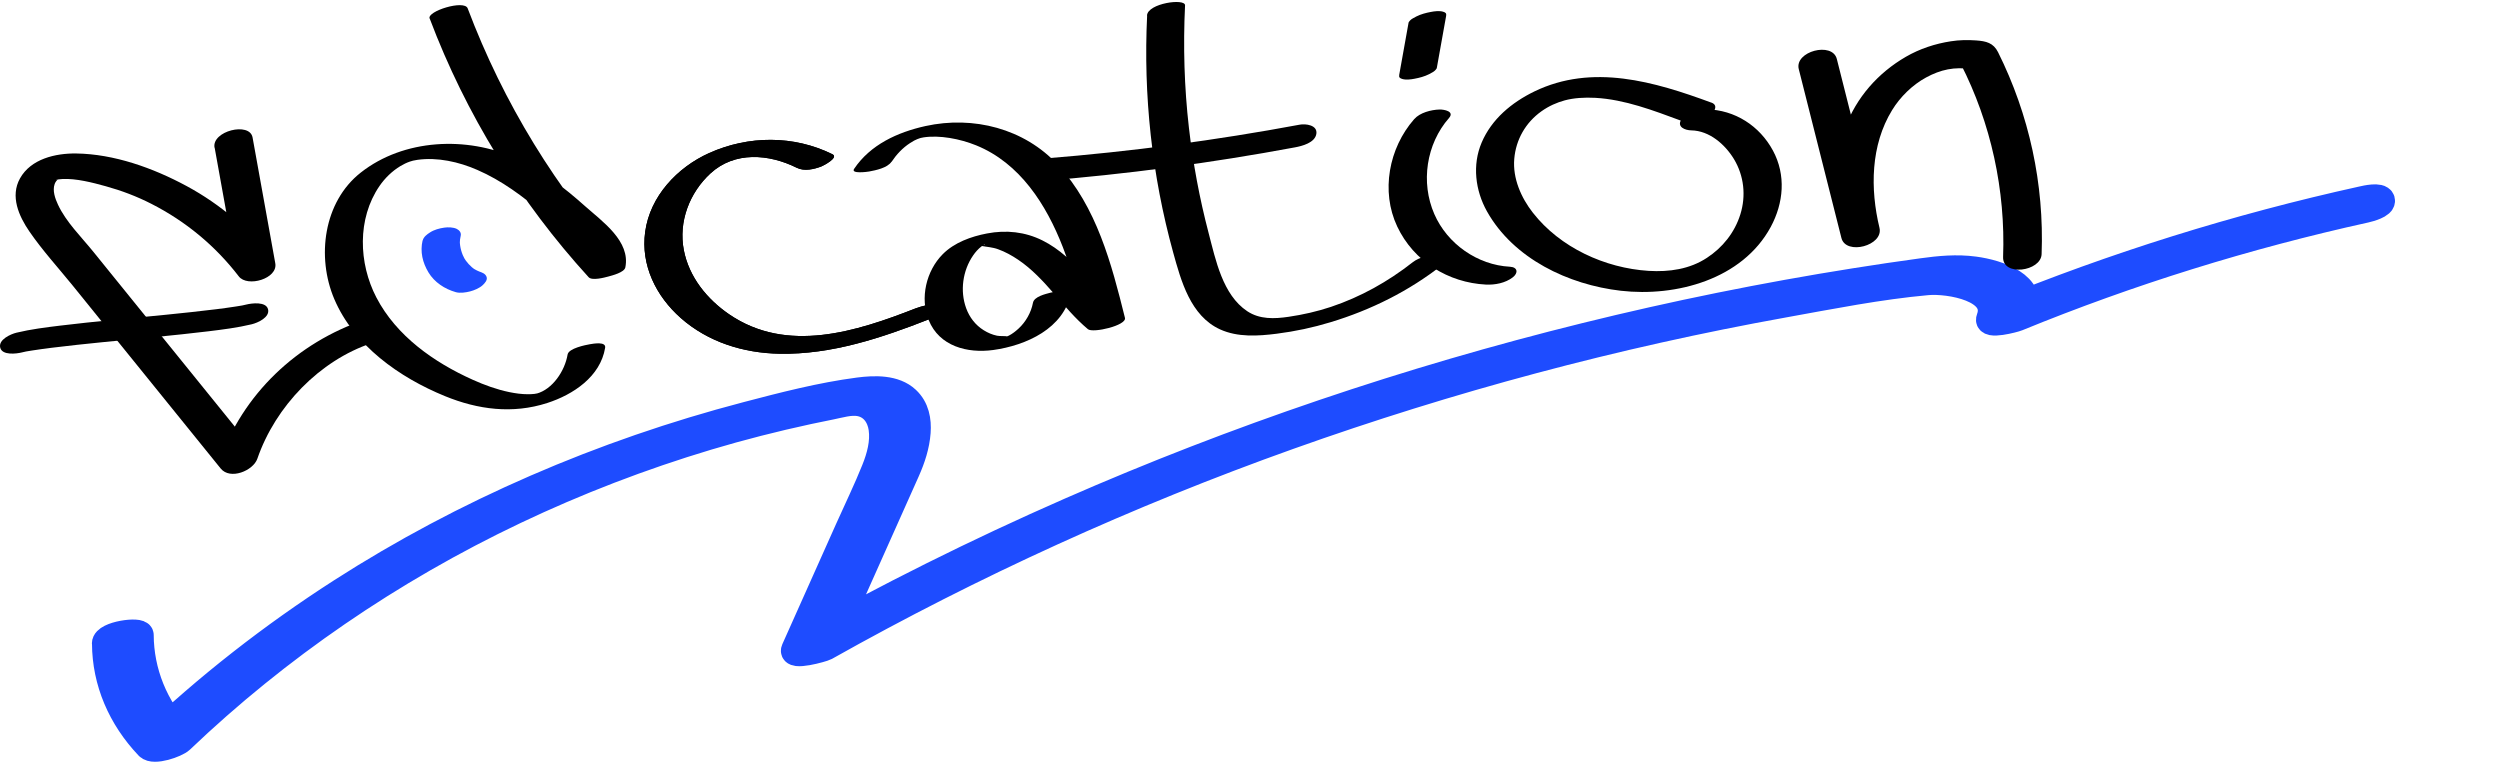 <svg width="381" height="117" viewBox="0 0 381 117" fill="none" xmlns="http://www.w3.org/2000/svg">
<path d="M16.019 98.077C16.047 103.898 18.386 109.364 22.576 113.778C23.428 114.671 26.87 113.458 27.591 112.776C42.287 98.751 59.529 86.907 78.472 77.902C87.902 73.421 97.725 69.638 107.837 66.606C112.898 65.09 118.034 63.784 123.217 62.664C124.33 62.419 125.453 62.192 126.566 61.973C127.941 61.703 129.55 61.19 130.963 61.434C133.049 61.796 134.115 63.514 134.368 65.275C134.677 67.406 134.078 69.605 133.273 71.601C132.067 74.617 130.626 77.574 129.298 80.547C126.547 86.696 123.806 92.837 121.056 98.987C120.476 100.284 125.406 98.894 125.818 98.666C148.232 86.065 171.9 75.274 196.466 66.513C220.864 57.812 246.122 51.039 271.857 46.406C279.051 45.109 286.404 43.643 293.711 42.986C297.125 42.683 304.88 44.064 303.178 48.554C302.691 49.826 307.023 48.655 307.425 48.487C324.507 41.495 342.281 35.969 360.505 31.951C361.029 31.833 363.208 31.269 362.984 30.502C362.759 29.736 360.467 30.266 360.037 30.367C340.887 34.588 322.224 40.425 304.282 47.779L308.529 47.712C310.147 43.466 304.59 41.579 300.914 41.091C298.201 40.728 295.591 40.981 292.897 41.352C289.492 41.815 286.096 42.321 282.7 42.86C268.892 45.05 255.187 47.83 241.66 51.174C214.633 57.854 188.28 66.775 163.078 77.818C148.877 84.043 135.042 90.942 121.645 98.473L126.407 98.153C129.026 92.29 131.646 86.427 134.265 80.564C135.575 77.633 136.894 74.701 138.194 71.77C139.036 69.874 139.682 67.912 139.831 65.865C139.962 64.07 139.644 62.2 138.204 60.861C136.342 59.117 133.32 59.202 130.86 59.522C125.125 60.271 119.381 61.762 113.825 63.22C91.747 68.998 70.736 78.087 52.007 90.108C41.427 96.906 31.576 104.605 22.651 113.113L27.666 112.111C23.615 107.84 21.454 102.39 21.426 96.779C21.426 95.937 16 96.645 16 98.085L16.019 98.077Z" fill="#1E4CFF" stroke="#1E4CFF" stroke-width="4" stroke-linejoin="bevel"/>
<path d="M32.712 22.5C33.862 28.89 35.022 35.28 36.172 41.67L41.732 39.67C38.172 35.03 33.602 31.14 28.452 28.36C23.302 25.58 17.372 23.47 11.602 23.39C8.462 23.35 4.712 24.21 3.052 27.18C1.522 29.91 2.872 32.94 4.482 35.28C6.462 38.16 8.872 40.8 11.072 43.51C13.272 46.22 15.672 49.19 17.962 52.03C23.182 58.49 28.412 64.94 33.632 71.4C35.082 73.19 38.592 71.74 39.222 69.9C41.992 61.88 48.732 54.94 56.622 52.3C57.642 51.96 59.412 51.11 59.042 49.73C58.692 48.44 56.652 48.38 55.662 48.71C45.282 52.19 36.962 60.05 33.372 70.44L38.962 68.94C30.712 58.74 22.462 48.54 14.202 38.34C12.382 36.09 10.062 33.83 8.832 31.18C8.402 30.26 7.972 29.05 8.332 28.04C8.442 27.73 8.642 27.49 8.822 27.34C8.642 27.49 8.362 27.37 8.942 27.34C8.502 27.37 9.582 27.28 9.522 27.28C11.592 27.18 14.062 27.81 16.142 28.39C18.532 29.05 20.852 29.93 23.062 31.06C28.292 33.72 32.822 37.47 36.392 42.12C37.702 43.83 42.382 42.47 41.952 40.12C40.802 33.73 39.642 27.34 38.492 20.95C38.052 18.52 32.242 19.97 32.692 22.5H32.712Z" fill="black"/>
<path d="M3.332 53.71C3.522 53.66 4.442 53.47 3.922 53.57C3.352 53.68 4.062 53.55 4.192 53.53C4.432 53.49 4.682 53.45 4.932 53.41C5.912 53.26 6.892 53.12 7.882 53C10.462 52.68 13.042 52.41 15.622 52.15C21.002 51.61 26.392 51.14 31.762 50.49C33.972 50.22 36.202 49.94 38.362 49.42C39.272 49.2 41.152 48.36 40.852 47.14C40.552 45.92 38.352 46.21 37.552 46.41C37.362 46.46 36.442 46.65 36.962 46.55C37.532 46.44 36.822 46.57 36.692 46.59C36.452 46.63 36.202 46.67 35.952 46.71C34.972 46.86 33.992 47 33.002 47.12C30.422 47.44 27.842 47.71 25.262 47.97C19.882 48.51 14.492 48.98 9.122 49.63C6.912 49.9 4.682 50.18 2.522 50.7C1.612 50.92 -0.268 51.76 0.032 52.98C0.332 54.2 2.532 53.91 3.332 53.71Z" fill="black"/>
<path d="M65.492 2.84C70.982 17.38 79.232 30.77 89.712 42.25C90.222 42.81 92.122 42.3 92.682 42.15C93.302 41.98 95.152 41.52 95.302 40.75C96.102 36.76 91.822 33.78 89.212 31.46C85.992 28.59 82.542 25.89 78.592 24.1C71.162 20.73 61.542 21.14 54.982 26.3C49.292 30.77 48.222 39.16 50.942 45.57C53.972 52.68 60.872 57.53 67.812 60.37C72.852 62.43 78.122 63.12 83.392 61.42C87.352 60.14 91.492 57.41 92.222 53.01C92.392 52.01 90.442 52.37 89.902 52.46C89.232 52.58 86.662 53.08 86.502 54.03C86.082 56.54 84.202 59.34 81.762 59.99C82.062 59.91 81.532 60.02 81.452 60.03C81.112 60.07 80.782 60.08 80.442 60.08C79.492 60.08 78.562 59.95 77.632 59.76C75.692 59.36 73.832 58.68 72.032 57.87C66.132 55.22 60.412 51.2 57.362 45.34C54.642 40.12 54.422 33.32 57.832 28.35C58.662 27.14 59.762 26.07 61.022 25.31C61.482 25.04 61.952 24.8 62.452 24.63C62.772 24.52 63.072 24.44 63.612 24.36C66.662 23.93 69.942 24.67 72.732 25.89C76.442 27.5 79.732 29.94 82.772 32.57C84.312 33.9 85.852 35.25 87.282 36.7C88.572 38.01 89.962 39.8 89.572 41.77L95.162 40.27C84.812 28.93 76.692 15.64 71.272 1.27C70.762 -0.08 65.052 1.71 65.472 2.82L65.492 2.84Z" fill="black"/>
<path d="M64.402 36.65C64.002 38.37 64.402 40.03 65.302 41.52C66.202 43.01 67.762 44.05 69.482 44.53C70.122 44.71 71.022 44.57 71.642 44.41C72.262 44.25 73.092 43.91 73.582 43.44C73.892 43.14 74.332 42.67 74.152 42.19C73.972 41.71 73.502 41.53 73.032 41.39C72.972 41.37 72.912 41.36 72.862 41.34L73.392 41.51C72.902 41.35 72.442 41.12 72.022 40.84L72.402 41.11C71.682 40.6 71.092 39.95 70.642 39.18L70.852 39.54C70.362 38.67 70.082 37.69 70.072 36.69V37.1C70.072 36.71 70.122 36.32 70.212 35.93C70.322 35.46 70.012 35.09 69.622 34.89C69.092 34.62 68.282 34.61 67.712 34.69C66.952 34.8 66.162 35.01 65.522 35.43C65.072 35.72 64.552 36.1 64.422 36.65H64.402Z" fill="#1E4CFF"/>
<path d="M126.872 23.51C120.962 20.59 114.062 20.63 108.062 23.33C103.212 25.52 99.062 29.91 98.322 35.34C97.632 40.41 99.982 45.14 103.742 48.46C107.912 52.14 113.302 53.81 118.802 53.91C126.722 54.06 134.372 51.49 141.652 48.63C142.242 48.4 144.042 47.64 143.322 46.78C142.662 45.98 140.262 46.72 139.562 46.99C130.502 50.54 119.972 53.93 111.152 47.92C107.752 45.6 105.002 42.22 104.212 38.1C103.382 33.79 105.082 29.36 108.282 26.42C111.972 23.04 117.162 23.45 121.432 25.57C122.572 26.14 124.052 25.8 125.192 25.36C125.462 25.26 127.882 24.01 126.862 23.51H126.872Z" fill="black"/>
<path d="M135.862 24.68C136.622 23.54 137.552 22.54 138.712 21.79C138.882 21.68 139.232 21.48 139.312 21.43C139.392 21.38 140.032 21.11 139.722 21.23C139.902 21.16 140.092 21.09 140.282 21.03C140.222 21.05 139.892 21.14 140.232 21.05C140.722 20.92 139.832 21.13 140.332 21.02C140.392 21.01 140.852 20.92 140.722 20.94C143.182 20.56 146.292 21.15 148.762 22.15C155.442 24.86 159.452 31.18 161.972 37.65C163.532 41.66 164.602 45.83 165.632 49.99L171.272 48.26C166.932 44.62 164.082 39.24 158.882 36.65C156.222 35.32 153.332 35.02 150.412 35.58C148.002 36.04 145.432 36.96 143.672 38.74C141.152 41.28 140.172 45.42 141.532 48.78C143.142 52.78 147.442 53.88 151.372 53.34C156.372 52.65 162.172 50.06 163.212 44.6C163.342 43.93 160.352 44.54 160.112 44.6C159.332 44.81 157.602 45.19 157.422 46.15C157.142 47.63 156.332 49.06 155.222 50.08C154.772 50.49 154.292 50.87 153.752 51.15C153.822 51.12 152.972 51.47 153.382 51.32C153.862 51.15 153.402 51.31 153.312 51.33C153.482 51.28 153.782 51.35 153.522 51.27C153.212 51.18 152.422 51.26 151.942 51.16C151.222 51.01 150.542 50.72 149.922 50.33C148.652 49.54 147.752 48.37 147.242 46.97C146.282 44.33 146.712 41.24 148.302 38.93C148.662 38.41 149.072 37.94 149.582 37.55C149.712 37.45 150.132 37.17 150.122 37.2C150.052 37.47 148.842 37.34 149.512 37.47C150.402 37.64 151.262 37.67 152.122 37.99C153.202 38.38 154.212 38.94 155.162 39.58C159.352 42.4 161.952 46.95 165.802 50.17C166.562 50.8 171.732 49.6 171.442 48.44C169.392 40.2 167.132 31.53 161.222 25.13C156.102 19.58 148.332 17.61 141.042 19.21C136.802 20.15 132.642 22.04 130.162 25.74C129.622 26.54 132.252 26.18 132.442 26.14C133.462 25.95 135.222 25.6 135.862 24.65V24.68Z" fill="black"/>
<path d="M174.822 2.38C174.232 14.52 175.552 26.72 178.782 38.44C179.992 42.82 181.432 48.14 185.942 50.2C188.622 51.42 191.722 51.22 194.562 50.86C197.402 50.5 200.092 49.92 202.762 49.11C208.912 47.25 214.732 44.36 219.792 40.38C220.652 39.7 220.532 38.99 219.392 38.87C218.112 38.74 216.322 39.16 215.292 39.97C211.532 42.92 207.372 45.25 202.832 46.77C200.732 47.47 198.562 47.96 196.382 48.28C194.202 48.6 191.982 48.69 190.082 47.43C186.322 44.93 185.262 39.58 184.192 35.51C182.812 30.25 181.812 24.89 181.192 19.48C180.482 13.29 180.302 7.05 180.602 0.82C180.652 -0.3 174.902 0.49 174.802 2.37L174.822 2.38Z" fill="black"/>
<path d="M158.612 27.6C171.602 26.56 184.532 24.85 197.342 22.46C198.432 22.26 200.402 21.76 200.612 20.4C200.822 19.04 198.952 18.83 198.072 19C185.262 21.39 172.332 23.1 159.342 24.14C158.252 24.23 156.272 24.92 156.072 26.2C155.862 27.55 157.732 27.67 158.612 27.6Z" fill="black"/>
<path d="M215.502 18.18C211.662 22.57 210.412 29.16 212.932 34.51C215.452 39.86 220.752 43.08 226.442 43.37C227.832 43.44 229.412 43.14 230.542 42.27C231.392 41.62 231.332 40.72 230.112 40.65C225.172 40.39 220.572 37.17 218.592 32.63C216.482 27.8 217.362 21.94 220.832 17.98C221.712 16.97 220.072 16.67 219.372 16.69C218.112 16.73 216.392 17.16 215.522 18.16L215.502 18.18Z" fill="black"/>
<path d="M214.672 3.42C214.192 6.08 213.722 8.74 213.242 11.4C213.172 11.79 213.332 11.93 213.722 12.04C214.262 12.2 215.032 12.11 215.572 12C216.322 11.86 217.092 11.66 217.782 11.31L218.332 11.01C218.602 10.86 218.812 10.66 218.962 10.4C219.442 7.74 219.912 5.08 220.392 2.42C220.462 2.03 220.302 1.89 219.912 1.78C219.372 1.62 218.602 1.71 218.062 1.82C217.312 1.96 216.542 2.16 215.852 2.51L215.302 2.81C215.032 2.96 214.822 3.16 214.672 3.42Z" fill="black"/>
<path d="M260.812 15.64C252.132 12.44 242.682 9.65 233.832 13.94C230.382 15.62 227.332 18.14 225.802 21.73C224.352 25.14 224.832 29.03 226.612 32.21C230.662 39.43 239.032 43.39 247.002 44.31C255.442 45.28 265.522 42.58 269.852 34.6C271.832 30.94 272.212 26.68 270.192 22.94C268.172 19.2 264.422 16.74 260.052 16.66C258.802 16.64 256.932 17.09 256.222 18.23C255.512 19.37 256.842 19.86 257.772 19.87C260.512 19.92 262.892 22 264.252 24.24C265.792 26.79 266.112 29.84 265.232 32.66C264.352 35.48 262.502 37.74 260.142 39.29C257.502 41.03 254.392 41.47 251.252 41.28C244.592 40.86 237.762 37.73 233.612 32.42C231.822 30.14 230.522 27.18 230.772 24.22C231.022 21.26 232.512 18.68 234.902 16.97C236.082 16.13 237.262 15.63 238.452 15.3C239.812 14.93 241.452 14.82 243.122 14.91C247.632 15.16 251.982 16.84 256.182 18.39C257.492 18.87 259.112 18.54 260.282 17.83C260.962 17.42 262.132 16.12 260.812 15.63V15.64Z" fill="black"/>
<path d="M274.132 10.53C276.302 19.11 278.462 27.69 280.632 36.27C281.312 38.96 287.082 37.44 286.432 34.72C285.002 28.79 285.082 22.13 288.352 16.79C289.592 14.76 291.452 12.94 293.532 11.81C295.742 10.61 297.882 10.13 300.452 10.55L298.802 9.71C303.432 18.75 305.652 29.02 305.272 39.16C305.162 42.19 311.052 41.37 311.142 38.73C311.542 28.06 309.262 17.5 304.502 7.95C303.792 6.53 302.682 6.27 301.162 6.16C299.882 6.07 298.592 6.09 297.322 6.29C294.912 6.66 292.572 7.43 290.462 8.65C286.222 11.1 282.902 14.85 281.212 19.46C279.232 24.86 279.292 30.74 280.632 36.28L286.432 34.73C284.262 26.15 282.102 17.57 279.932 8.99C279.252 6.3 273.452 7.83 274.132 10.54V10.53Z" fill="black"/>
<path d="M126.872 23.51C120.962 20.59 114.062 20.63 108.062 23.33C103.212 25.52 99.062 29.91 98.322 35.34C97.632 40.41 99.982 45.14 103.742 48.46C107.912 52.14 113.302 53.81 118.802 53.91C126.722 54.06 134.372 51.49 141.652 48.63C142.242 48.4 144.042 47.64 143.322 46.78C142.662 45.98 140.262 46.72 139.562 46.99C130.502 50.54 119.972 53.93 111.152 47.92C107.752 45.6 105.002 42.22 104.212 38.1C103.382 33.79 105.082 29.36 108.282 26.42C111.972 23.04 117.162 23.45 121.432 25.57C122.572 26.14 124.052 25.8 125.192 25.36C125.462 25.26 127.882 24.01 126.862 23.51H126.872Z" fill="black"/>
</svg>
